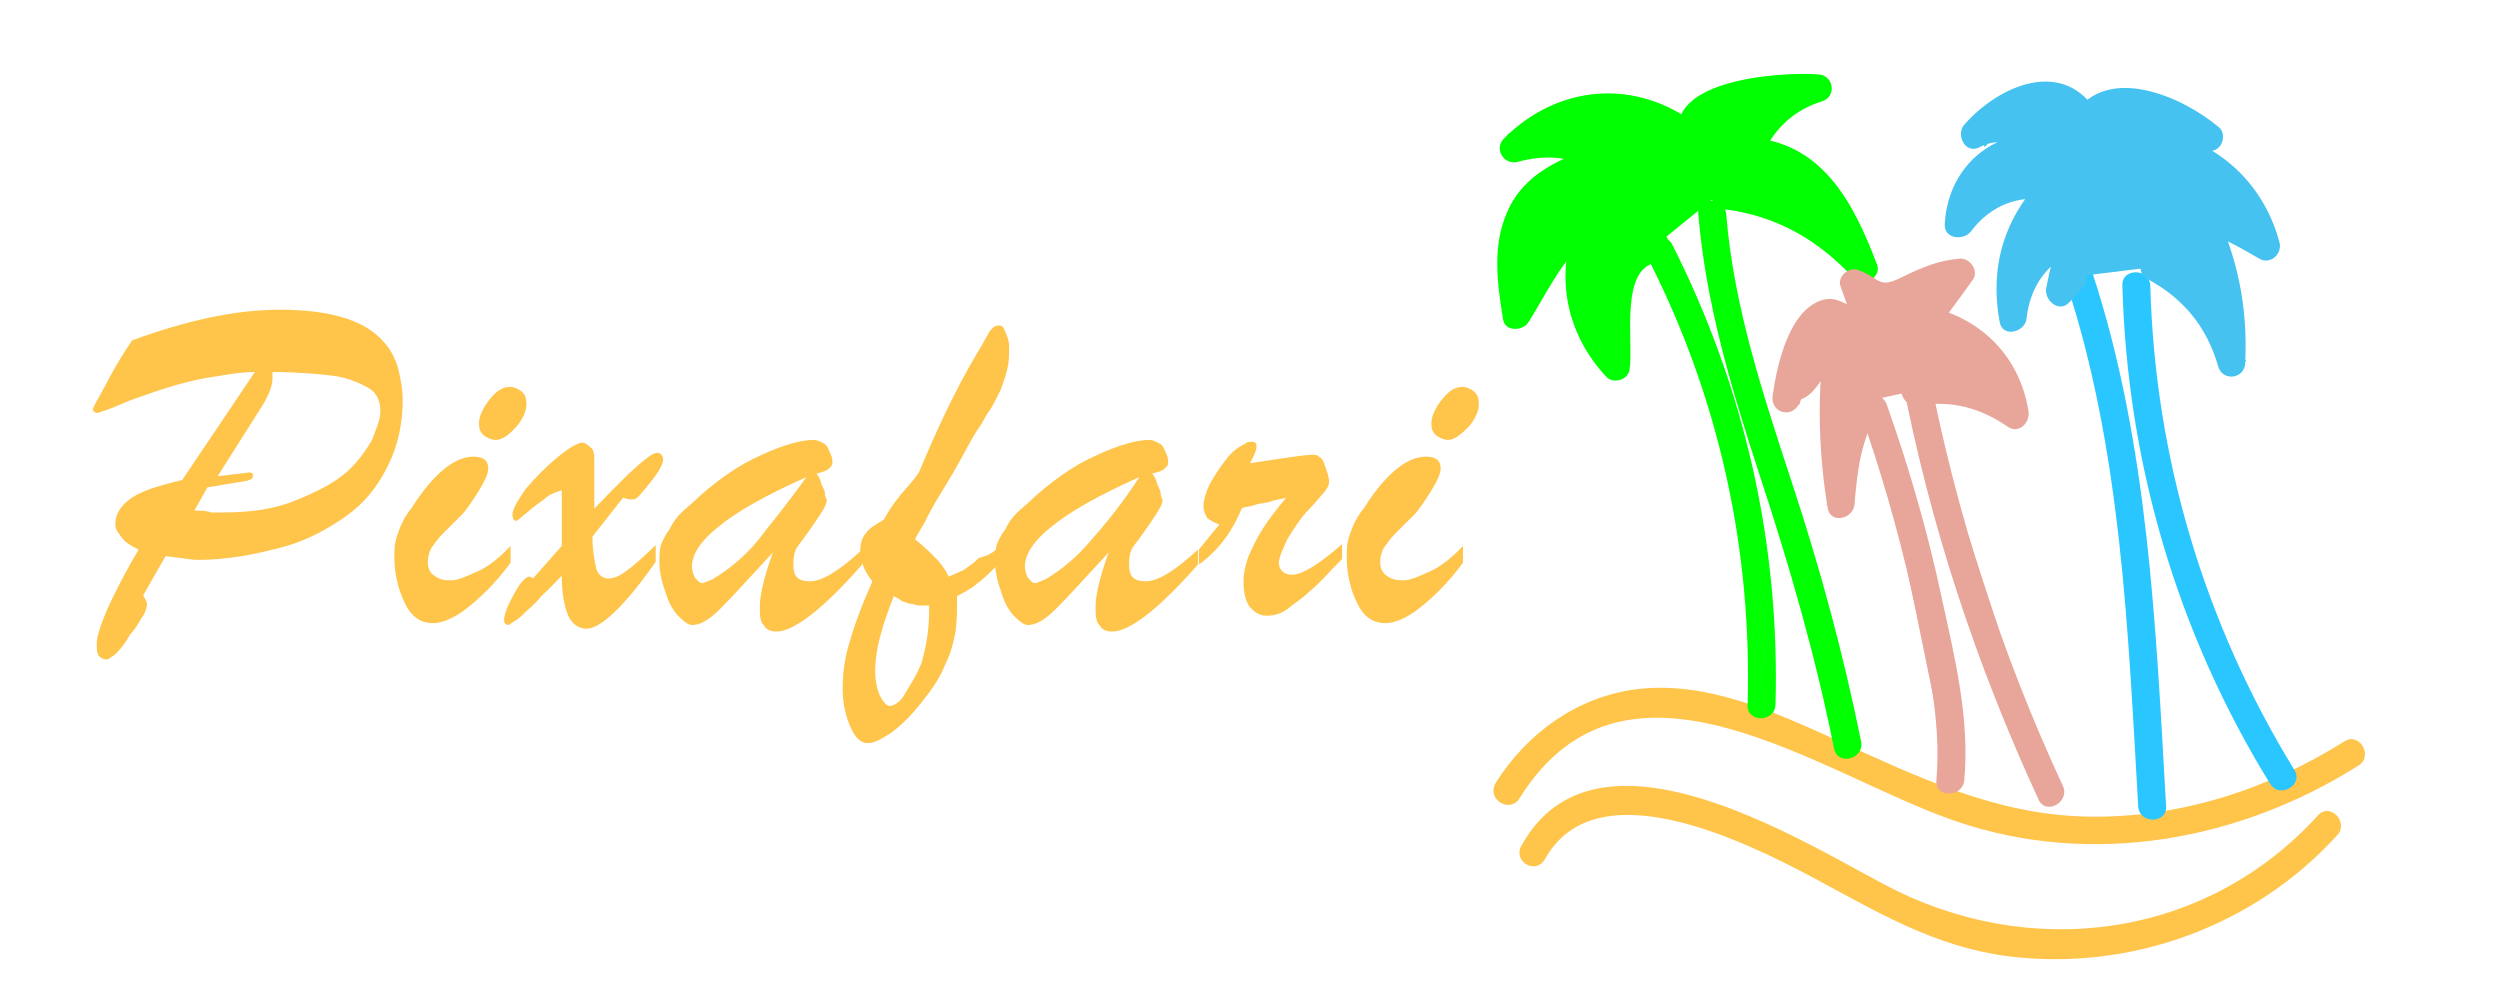 <?xml version="1.0" encoding="utf-8"?>
<!-- Generator: Adobe Illustrator 22.0.1, SVG Export Plug-In . SVG Version: 6.00 Build 0)  -->
<svg version="1.1" id="Layer_1" xmlns="http://www.w3.org/2000/svg" xmlns:xlink="http://www.w3.org/1999/xlink" x="0px" y="0px"
	 viewBox="0 0 268.8 107.7" style="enable-background:new 0 0 268.8 107.7;" xml:space="preserve">
<style type="text/css">
	.st0{fill:none;stroke:#000000;stroke-miterlimit:10;}
	.st1{fill:#FFC44A;}
	.st2{fill:#00FF00;}
	.st3{fill:#E8A599;}
	.st4{fill:#2AC6FF;}
	.st5{fill:#46C2F1;}
</style>
<g>
	<path class="st0" d="M173.7,32.8"/>
	<g>
		<g>
			<path class="st1" d="M163.4,85.8c11.5-18.4,32.5-2.4,46.9,2.5c14.6,5,30.5,2.1,43.3-6c1.6-1,0.1-3.6-1.5-2.6
				c-8.3,5.2-17.8,8.3-27.7,8.1s-18.3-4.3-27.1-8.3c-6.6-3-13.9-6.3-21.3-5.4c-6.4,0.8-11.8,4.7-15.2,10.1
				C159.8,86,162.4,87.5,163.4,85.8L163.4,85.8z"/>
		</g>
	</g>
	<g>
		<g>
			<path class="st1" d="M166.1,92.4c5.5-10,21.8-1.8,29.1,2.1c6.7,3.6,12.9,7.3,20.6,8.3c13.2,1.7,26.6-3.2,35.5-13
				c1.3-1.4-0.8-3.6-2.1-2.1c-12.1,13.3-31,15.7-46.6,7.4c-9.6-5.1-31.1-18.5-39-4.2C162.6,92.6,165.1,94.1,166.1,92.4L166.1,92.4z"
				/>
		</g>
	</g>
	<g>
		<g>
			<path class="st2" d="M177.2,27.8c7.6,14.9,11.2,31.2,10.7,48c-0.1,1.9,2.9,1.9,3,0c0.5-17.2-3.3-34.1-11.1-49.5
				C178.9,24.6,176.3,26.1,177.2,27.8L177.2,27.8z"/>
		</g>
	</g>
	<g>
		<g>
			<path class="st2" d="M182.6,23c0.8,9.7,3.6,18.9,6.6,28.1c3.2,9.7,6,19.4,8,29.4c0.4,1.9,3.3,1.1,2.9-0.8
				c-1.9-9.4-4.4-18.6-7.4-27.7c-3.1-9.5-6.3-19-7.1-29C185.4,21.1,182.4,21.1,182.6,23L182.6,23z"/>
		</g>
	</g>
	<g>
		<path class="st2" d="M178,26.4c-2.5-0.4-4.3,2.5-4.5,5.1c-0.2,2.5,0.6,5.2-0.1,7.6c-4-3.8-5.2-10.2-3-15.2c-0.8-0.4-1.5,0.4-2,1.1
			c-1.9,2.9-3.9,5.7-5.8,8.6c-0.6-4.2-1.2-8.9,1.4-12.3c1.9-2.5,5-3.7,7.9-4.6c-2.8-1.8-6.4-2.2-9.5-1.1c2.4-2.7,6-4.4,9.6-4.6
			c3.7-0.1,7.3,1.3,9.9,3.9c-0.6-0.3-0.4-1.3-0.1-1.9c1.3-2.1,3.6-3.3,6-3.7c2.4-0.4,4.8-0.3,7.3-0.1c-3.4,0.9-6.3,3.6-7.5,6.9
			c3.1-0.2,6.1,1.7,8.1,4.1s3.1,5.4,4.2,8.3c-3.7-4.4-9.2-7.3-14.9-7.8"/>
		<g>
			<path class="st2" d="M178,24.9c-7.6,0.4-5.2,8.8-6.1,13.8c0.8-0.2,1.7-0.4,2.5-0.7c-3.6-3.9-4.4-8.8-2.5-13.7
				c0.5-1.2-0.8-2-1.8-1.8c-3.9,0.6-6.7,7.5-8.7,10.4c0.9,0.1,1.8,0.2,2.7,0.4c-0.4-2.8-0.9-6.1,0.1-8.8c1.4-3.6,4.6-5,8.1-6.2
				c1.2-0.4,1.5-2.1,0.4-2.7c-3.4-1.9-6.9-2.3-10.6-1.2c0.5,0.8,1,1.7,1.5,2.5c5-5,12.1-5.4,17.5-0.7c1.3,1.1,3.1-0.3,2.4-1.8
				c-0.9-2,5.9-3.6,6.5-3.7c1.8-0.2,3.7,0,5.5,0.2c-0.1-1-0.3-2-0.4-2.9c-3.9,1.3-6.8,3.8-8.4,7.6c-0.5,1.1,0.1,2.2,1.3,2.3
				c6.4,0.3,8.9,6.3,10.9,11.4c0.8-0.5,1.7-1,2.5-1.5c-4.3-4.8-9.6-7.4-16-8.3c-1.9-0.3-1.9,2.8,0,3c5.6,0.7,10.1,3.3,13.9,7.4
				c1,1.1,3.1-0.1,2.5-1.5c-2.5-6.6-5.9-13.2-13.8-13.6c0.4,0.8,0.9,1.5,1.3,2.3c1.3-3.1,3.4-5.2,6.6-6.2c1.6-0.5,1.3-2.8-0.4-2.9
				c-3.9-0.3-18,0.5-14.5,8c0.8-0.6,1.6-1.2,2.4-1.8c-6.6-5.8-15.5-5.5-21.7,0.7c-1.1,1.1,0,2.9,1.5,2.5c3-0.8,5.6-0.6,8.3,0.9
				c0.1-0.9,0.2-1.8,0.4-2.7c-4,1.4-8,3-9.8,7.1c-1.7,3.7-1.1,7.8-0.5,11.6c0.2,1.4,2.1,1.3,2.7,0.4c1.3-1.9,4.6-8.7,6.9-9
				c-0.6-0.6-1.2-1.2-1.8-1.8c-2.2,5.9-1,12,3.3,16.6c0.7,0.8,2.3,0.4,2.5-0.7c0.5-2.9-1.2-11.3,3.2-11.6
				C179.9,27.8,179.9,24.8,178,24.9L178,24.9z"/>
		</g>
	</g>
	<g>
		<path class="st3" d="M201.5,43.9c2.9,8.3,5.2,16.8,6.8,25.4c0.9,5.2,2.1,9.3,1.4,14.5"/>
		<g>
			<path class="st3" d="M200,44.3c2.2,6.2,4,12.5,5.5,19c1.5,6.7,3.3,13.7,2.7,20.6c-0.2,1.9,2.8,1.9,3,0c0.6-6.6-1-13.1-2.4-19.5
				c-1.5-7.1-3.5-14-5.9-20.8C202.3,41.7,199.4,42.4,200,44.3L200,44.3z"/>
		</g>
	</g>
	<g>
		<path class="st3" d="M206,40.3c2.9,15.5,7.8,30.6,14.6,44.9"/>
		<g>
			<path class="st3" d="M204.5,40.7c3,15.7,8,30.8,14.7,45.3c0.8,1.7,3.4,0.2,2.6-1.5c-6.6-14.2-11.4-29.1-14.4-44.5
				C207.1,38,204.2,38.8,204.5,40.7L204.5,40.7z"/>
		</g>
	</g>
	<g>
		<path class="st3" d="M200.9,43.1c-2.3,3.1-2.7,7.3-3,11.1c-1-5.4-1.1-10.9-0.4-16.3c-1.1-0.2-1.8,1-2.3,2s-1.4,2.1-2.4,1.7
			c-0.2,0.4-0.4,0.9-0.6,1.3c0.3-3,1.3-5.8,3.1-8.2c0.4-0.5,0.8-1,1.4-1.2c1.6-0.4,2.8,1.9,4.5,1.9c-0.6-1.7-1.2-3.3-1.7-5
			c1.3-0.1,1.6,2,2.7,2.4c1,0.4,1.9-0.6,2.7-1.3c1.6-1.5,3.8-2.3,6-2.3c-1.2,1.7-2.5,3.4-3.7,5.1c4.9,0.8,9,5.2,9.5,10.2
			c-3-2.3-7.1-3.3-10.8-2.5"/>
		<g>
			<path class="st3" d="M199.6,42.4c-2.3,3.6-2.8,7.7-3.2,11.9c1-0.1,2-0.3,2.9-0.4c-0.9-5.3-1-10.5-0.4-15.9c0.1-1-1-1.6-1.9-1.4
				c-1.8,0.4-3.1,3.6-4.4,3.7c-0.7,0-1.2,0.5-1.4,1.1c-0.2,0.4-0.4,0.9-0.6,1.3c1,0.3,1.9,0.5,2.9,0.8c0.3-2.3,0.8-6.2,3.1-7.3
				c1.6-0.8,2.2,0.4,4,0.9c1,0.2,2.2-0.7,1.8-1.8c-0.6-1.7-1.2-3.3-1.7-5c-0.6,0.6-1.2,1.2-1.8,1.8c1.9,0.6,1.7,2.7,4.1,2.4
				c2.9-0.4,4.5-3.4,7.8-3.6c-0.4-0.8-0.9-1.5-1.3-2.3c-1.2,1.7-2.5,3.4-3.7,5.1c-0.6,0.8,0,2,0.9,2.2c4.7,1.1,7.7,4.4,8.5,9.1
				c0.7-0.6,1.5-1.1,2.2-1.7c-3.7-2.5-7.6-3.3-11.9-2.6c-1.9,0.3-1.1,3.2,0.8,2.9c3.6-0.6,6.7,0.3,9.6,2.3c1.2,0.8,2.4-0.5,2.2-1.7
				c-0.9-5.7-4.9-9.9-10.6-11.2c0.3,0.7,0.6,1.5,0.9,2.2c1.2-1.7,2.5-3.4,3.7-5.1c0.7-0.9-0.2-2.3-1.3-2.3c-2.4,0.2-4,0.9-6.1,1.9
				c-2.9,1.5-2.4,0.2-5-0.7c-1-0.3-2.2,0.8-1.8,1.8c0.6,1.7,1.2,3.3,1.7,5c0.6-0.6,1.2-1.2,1.8-1.8c-2.7-0.6-3.8-3-6.6-1.2
				c-2.7,1.8-3.8,6.8-4.2,9.7c-0.3,1.9,2.1,2.6,2.9,0.8c0.2-0.4,0.4-0.9,0.6-1.3c-0.5,0.4-1,0.7-1.4,1.1c2.9-0.1,2.8-3.3,5.2-3.8
				c-0.6-0.5-1.3-1-1.9-1.4c-0.6,5.6-0.4,11.1,0.5,16.7c0.3,1.8,2.8,1.2,2.9-0.4c0.3-3.7,0.7-7.1,2.8-10.4
				C203.2,42.2,200.6,40.7,199.6,42.4L199.6,42.4z"/>
		</g>
	</g>
	<g>
		<g>
			<path class="st4" d="M222.1,30.2c6,18.1,6.7,37.6,7.8,56.5c0.1,1.9,3.1,1.9,3,0c-1.1-19.2-1.9-39-7.9-57.3
				C224.3,27.6,221.4,28.3,222.1,30.2L222.1,30.2z"/>
		</g>
	</g>
	<g>
		<g>
			<path class="st4" d="M228.2,30.7c0.5,19,5.9,37.4,15.9,53.6c1,1.6,3.6,0.1,2.6-1.5c-9.7-15.8-15-33.6-15.5-52.1
				C231.1,28.8,228.1,28.8,228.2,30.7L228.2,30.7z"/>
		</g>
	</g>
	<g>
		<path class="st5" d="M231.7,28.7c4.1,2,7.2,5.9,8.3,10.3c0.4-5.5-0.7-11.1-3.2-15.9c2.4,0.9,4.7,2.1,6.9,3.5
			c-1.3-5.9-6.7-10.7-12.8-11.2c2.2,0.1,4.4-0.1,6.6-0.6c-2.5-2.3-5.9-3.7-9.3-3.7c-1.6,0-3.5,0.5-4,2c-0.9-2.3-3.8-3.3-6.1-2.7
			c-2.4,0.5-4.3,2.2-5.9,4.1c2.3-1.3,5.6-0.6,7.2,1.5c-4.6-0.7-9.3,3.6-9,8.2c2.1-3.3,6.5-5,10.3-4.1c-3.8,3.5-5.6,9.1-4.4,14.1
			c0.2-3.9,2.9-7.6,6.7-8.9c-0.9,1.9-1.4,4-1.7,6c0.5-0.5,0.9-1,1.4-1.5"/>
		<g>
			<path class="st5" d="M230.9,30c3.9,2.1,6.4,5.2,7.6,9.4c0.5,1.7,2.9,1.3,2.9-0.4c0.3-5.9-0.8-11.4-3.4-16.7
				c-0.6,0.7-1.1,1.5-1.7,2.2c2.3,0.9,4.4,2,6.6,3.3c1.1,0.7,2.5-0.4,2.2-1.7c-1.8-6.8-7.2-11.4-14.2-12.3c0,1,0,2,0,3
				c2.4,0,4.7-0.2,7-0.6c1.1-0.2,1.5-1.8,0.7-2.5c-3.9-3.3-12-6.9-15.6-1.4c0.9,0,1.7,0,2.6,0c-3.6-6.2-10.6-3.2-14.4,1.1
				c-0.9,1,0,3.1,1.5,2.5c2-1.1,4-0.7,5.8,1.1c0.4-0.9,0.7-1.7,1.1-2.6c-5.8-0.3-10.2,3.9-10.5,9.7c-0.1,1.6,2,1.8,2.8,0.8
				c2.1-2.8,5.1-4,8.6-3.4c-0.2-0.8-0.4-1.7-0.7-2.5c-4.3,4.3-5.9,9.7-4.8,15.6c0.3,1.8,2.8,1.1,2.9-0.4c0.4-3.5,2.3-6.1,5.6-7.4
				c-0.6-0.6-1.2-1.2-1.8-1.8c-0.8,2-1.3,3.9-1.7,6c-0.2,1.3,1.4,2.7,2.5,1.5c0.5-0.5,0.9-1,1.4-1.5c1.3-1.4-0.8-3.6-2.1-2.1
				c-0.5,0.5-0.9,1-1.4,1.5c0.8,0.5,1.7,1,2.5,1.5c0.3-2.1,0.8-4,1.7-6c0.4-1-0.8-2.3-1.8-1.8c-4.6,1.9-7.2,5.4-7.8,10.3
				c1-0.1,2-0.3,2.9-0.4c-0.9-4.8,0.5-9.2,4-12.6c0.7-0.7,0.5-2.3-0.7-2.5c-4.9-0.8-9,0.8-12,4.8c0.9,0.3,1.9,0.5,2.8,0.8
				c0.2-4.2,3.3-6.9,7.5-6.7c1.3,0.1,2-1.7,1.1-2.6c-2.5-2.4-5.4-3.1-8.7-1.9c0.5,0.8,1,1.7,1.5,2.5c2.2-2.4,6.9-6.4,9.7-1.7
				c0.6,1,2,0.9,2.6,0c2.3-3.5,8.9,0.3,10.9,2c0.2-0.8,0.4-1.7,0.7-2.5c-2.1,0.4-4.1,0.5-6.2,0.5c-2,0-1.9,2.8,0,3
				c5.7,0.7,9.9,4.6,11.3,10.1c0.7-0.6,1.5-1.1,2.2-1.7c-2.3-1.4-4.7-2.6-7.3-3.6c-1.3-0.5-2.2,1.2-1.7,2.2c2.3,4.8,3.3,9.8,3,15.2
				c1-0.1,2-0.3,2.9-0.4c-1.4-4.9-4.4-8.7-9-11.2C230.7,26.5,229.2,29.1,230.9,30L230.9,30z"/>
		</g>
	</g>
</g>
<g>
	<path class="st1" d="M19.6,51.6L27.4,40c-1.8,0-3.6,0.4-5.6,0.7c-2,0.4-3.6,0.9-5.1,1.4c-1.4,0.5-2.7,0.9-3.8,1.4
		c-1.1,0.5-1.8,0.7-2.4,0.9c-0.2,0-0.2,0-0.4-0.2C10,44.4,10,44.2,10,44c0-0.2,0.4-0.9,1.3-2.5c0.7-1.4,1.8-3.3,2.9-4.9
		c6-2.2,11.2-3.3,15.9-3.3c5.3,0,9.1,1.1,11.1,3.4c0.7,0.7,1.3,1.8,1.6,2.9s0.5,2.4,0.5,3.4c0,2.5-0.5,4.9-1.6,7.1
		c-1.1,2.2-2.5,4-4.5,5.4c-2,1.4-4.3,2.7-7.1,3.4c-2.7,0.7-5.6,1.3-8.9,1.3c-0.5,0-1.6-0.2-3.4-0.4l-2.4,4.2
		c0.2,0.4,0.4,0.7,0.4,0.9c0,0.5-0.2,0.9-0.4,1.3c-0.4,0.5-0.7,1.3-1.4,2c-0.5,0.9-0.9,1.4-1.1,1.6c-0.2,0.2-0.4,0.5-0.7,0.7
		c-0.4,0.2-0.5,0.4-0.7,0.4c-0.5,0-0.7-0.2-0.9-0.4c-0.2-0.4-0.2-0.7-0.2-1.3c0-0.7,0.4-2,1.1-3.6c0.7-1.6,1.8-3.8,3.4-6.5
		c-0.7-0.4-1.4-0.7-1.8-1.3c-0.4-0.5-0.7-0.9-0.7-1.4c0-1.1,0.5-2,1.8-2.9C15.4,52.7,17.2,52.2,19.6,51.6z M22.3,52.4l-1.4,2.5
		c0.7,0,1.3,0,1.8,0.2c0.5,0,0.9,0,1.3,0c3.1,0,5.6-0.4,7.8-1.3s4-1.8,5.3-2.9s2.2-2.4,2.9-3.6c0.5-1.3,0.9-2.2,0.9-3.1
		c0-1.1-0.4-2-1.3-2.5c-0.9-0.5-2.2-1.1-3.8-1.3c-1.6-0.2-3.8-0.4-6.5-0.4c0,0.2,0,0.4,0,0.7c0,0.9-0.5,2-1.4,3.4l-4.5,7.1l3.4-0.4
		c0.4,0,0.4,0.2,0.4,0.4c0,0.2-0.2,0.4-0.7,0.5L22.3,52.4z"/>
	<path class="st1" d="M54.9,58.7v1.8c-1.6,2.2-3.3,3.8-4.7,4.9c-1.4,1.1-2.7,1.6-3.6,1.6c-1.4,0-2.4-0.7-3.1-2.2s-1.1-3.1-1.1-4.9
		c0-0.7,0-1.3,0.2-2c0.2-0.7,0.4-1.1,0.5-1.4c0.2-0.4,0.5-1.1,1.1-1.8c2.4-3.8,4.7-5.6,6.7-5.6c1.1,0,1.6,0.4,1.6,1.3
		c0,0.5-0.4,1.4-1.1,2.5c-0.7,1.1-1.3,2-1.8,2.5c-1.4,1.4-2.5,2.4-2.9,3.1c-0.5,0.5-0.7,1.3-0.7,2c0,0.5,0.2,1.1,0.7,1.4
		c0.5,0.4,1.1,0.5,1.8,0.5s1.6-0.4,2.7-0.9C52.2,61.1,53.5,60.2,54.9,58.7z M53.3,47.3c-0.4,0-0.9-0.2-1.3-0.5
		c-0.4-0.4-0.5-0.7-0.5-1.3c0-0.7,0.4-1.6,1.1-2.5s1.4-1.4,2.2-1.4c0.5,0,0.9,0.2,1.3,0.5c0.4,0.4,0.5,0.7,0.5,1.4s-0.4,1.6-1.1,2.4
		S54,47.3,53.3,47.3z"/>
	<path class="st1" d="M60.4,58.7v-6c-0.5,0.2-1.3,0.4-1.8,0.9c-0.5,0.4-1.3,0.9-1.8,1.4C56,55.6,55.7,56,55.5,56
		c-0.2,0-0.4-0.2-0.4-0.7s0.5-1.4,1.4-2.7c1.1-1.3,2.2-2.4,3.4-3.4s2.2-1.6,2.7-1.6c0.4,0,0.5,0.2,0.9,0.5s0.4,0.9,0.4,1.4
		c0,0.4,0,0.9,0,1.3s0,0.9,0,1.4s0,1.4,0,2.5c3.8-4,6-6,6.7-6c0.2,0,0.4,0,0.5,0.2c0.2,0.2,0.2,0.4,0.2,0.5c0,0.5-0.5,1.4-1.4,2.5
		s-1.4,1.8-1.8,1.8c-0.4,0-0.7,0-1.1-0.2l-3.3,4.2c0,1.4,0.2,2.5,0.4,3.4c0.2,0.7,0.7,1.1,1.3,1.1c0.5,0,1.1-0.2,1.8-0.7
		c0.7-0.5,1.8-1.4,3.3-2.9v1.8c-3.4,4.9-6,7.2-7.4,7.2c-0.9,0-1.6-0.5-2-1.4c-0.4-0.9-0.7-2.4-0.7-4.3c-0.5,0.5-1.3,1.4-2.2,2.2
		c-0.7,0.9-1.4,1.4-1.8,1.8c-0.4,0.4-0.7,0.7-1.1,0.9c-0.4,0.2-0.5,0.4-0.7,0.4c-0.2,0-0.4-0.2-0.4-0.5c0-0.7,0.4-1.6,1.1-2.9
		c0.7-1.3,1.3-1.8,1.6-1.8c0,0,0.2,0,0.4,0.2L60.4,58.7z"/>
	<path class="st1" d="M74.3,54.2c2.5-2.4,5.1-4.2,7.6-5.3c2.4-1.1,4.3-1.6,5.6-1.6c0.4,0,0.7,0.2,1.1,0.4c0.4,0.2,0.5,0.7,0.7,1.1
		s0.2,0.7,0.2,0.9c0,0.4-0.2,0.5-0.4,0.7c-0.2,0.2-0.7,0.4-1.3,0.5c0.2,0.4,0.4,0.5,0.5,1.1c0.2,0.5,0.4,0.7,0.4,1.1
		c0,0.4,0.2,0.5,0.2,0.7c0,0.4-0.4,1.1-1.3,2.4c-0.9,1.3-1.4,2-1.8,2.5c-0.4,0.5-0.5,1.3-0.5,2c0,1.3,0.5,1.8,1.8,1.8
		s3.1-1.1,5.6-3.4v1.6c-4.3,4.9-7.4,7.2-9.2,7.2c-0.7,0-1.1-0.2-1.4-0.7c-0.4-0.4-0.4-1.1-0.4-2c0-1.3,0.5-3.3,1.4-5.8
		c-2.5,2.7-4.3,4.7-5.6,6s-2.2,1.8-3.1,1.8c-0.4,0-0.9-0.4-1.4-0.9c-0.5-0.5-1.1-1.4-1.4-2.5c-0.4-1.1-0.7-2.2-0.7-3.3
		c0-0.7,0-1.4,0.2-2c0.2-0.5,0.5-1.1,0.9-1.6C72.5,55.8,73.2,55.1,74.3,54.2z M86.7,51.3c-4.5,2-7.6,3.8-9.4,5.3
		c-1.8,1.4-2.9,2.9-2.9,4.3c0,0.5,0.2,1.1,0.4,1.3c0.2,0.2,0.4,0.5,0.7,0.5c0.2,0,0.5-0.2,1.1-0.4c1.8-1.1,3.4-2.4,4.9-4.2
		C82.7,56.5,84.5,54.4,86.7,51.3z"/>
	<path class="st1" d="M107.5,58.7v1.8c-1.1,1.1-1.8,1.8-2.4,2.2c-0.5,0.5-1.3,0.9-2.2,1.4c0,1.6,0,2.9-0.2,4
		c-0.2,1.1-0.5,2.2-1.1,3.4c-0.5,1.3-1.3,2.5-2.5,4c-1.1,1.4-2.2,2.5-3.3,3.3c-1.1,0.7-1.8,1.1-2.5,1.1s-1.3-0.5-1.8-1.6
		c-0.5-1.1-0.9-2.5-0.9-4.2c0-1.6,0.2-3.3,0.7-4.9c0.5-1.8,1.3-4,2.5-6.7c-0.9-1.1-1.3-2.2-1.3-3.3c0-0.9,0.2-1.4,0.7-2
		c0.4-0.5,1.1-0.9,1.8-1.3c0.5-0.9,1.1-1.8,1.6-2.4c0.5-0.7,1.3-1.4,2.2-2.7c1.8-4.3,3.8-8.7,6.3-12.9c0.7-1.1,1.1-2,1.4-2.4
		c0.4-0.4,0.5-0.5,0.9-0.5c0.4,0,0.5,0.2,0.7,0.7c0.2,0.5,0.4,0.9,0.4,1.6c0,0.9,0,1.6-0.2,2.4s-0.4,1.4-0.7,2.2
		c-0.4,0.7-0.7,1.6-1.4,2.5c-0.5,0.9-0.9,1.6-1.1,1.8c-0.9,1.4-1.8,3.3-2.9,5.1c-1.1,1.8-2,3.3-2.5,4.3c-0.5,1.1-1.1,1.8-1.3,2.4
		c0.9,0.7,1.6,1.4,2.2,2c0.5,0.5,1.1,1.3,1.4,2c0.5-0.2,1.1-0.5,1.6-0.7c0.5-0.4,1.1-0.7,1.6-1.3C106.2,59.8,107,59.3,107.5,58.7z
		 M99.9,65.6v-0.5c-0.5,0-0.9,0-1.1,0c-0.4,0-0.5-0.2-1.1-0.2c-0.4-0.2-0.7-0.2-0.9-0.4c-0.2-0.2-0.4-0.2-0.7-0.4
		c-1.3,3.3-2,5.8-2,8c0,1.1,0.2,2,0.5,2.7c0.4,0.7,0.7,1.1,1.1,1.1c0.4,0,1.1-0.4,1.6-1.3c0.5-0.9,1.3-2,1.8-3.4
		C99.5,69.8,99.9,68,99.9,65.6z"/>
	<path class="st1" d="M110.4,54.2c2.5-2.4,5.1-4.2,7.6-5.3c2.4-1.1,4.3-1.6,5.6-1.6c0.4,0,0.7,0.2,1.1,0.4c0.4,0.2,0.5,0.7,0.7,1.1
		s0.2,0.7,0.2,0.9c0,0.4-0.2,0.5-0.4,0.7c-0.2,0.2-0.7,0.4-1.3,0.5c0.2,0.4,0.4,0.5,0.5,1.1c0.2,0.5,0.4,0.7,0.4,1.1
		c0,0.4,0.2,0.5,0.2,0.7c0,0.4-0.4,1.1-1.3,2.4c-0.9,1.3-1.4,2-1.8,2.5c-0.4,0.5-0.5,1.3-0.5,2c0,1.3,0.5,1.8,1.8,1.8
		s3.1-1.1,5.6-3.4v1.6c-4.3,4.9-7.4,7.2-9.2,7.2c-0.7,0-1.1-0.2-1.4-0.7c-0.4-0.4-0.4-1.1-0.4-2c0-1.3,0.5-3.3,1.4-5.8
		c-2.5,2.7-4.3,4.7-5.6,6c-1.3,1.3-2.2,1.8-3.1,1.8c-0.4,0-0.9-0.4-1.4-0.9s-1.1-1.4-1.4-2.5c-0.4-1.1-0.7-2.2-0.7-3.3
		c0-0.7,0-1.4,0.2-2c0.2-0.5,0.5-1.1,0.9-1.6C108.6,55.8,109.3,55.1,110.4,54.2z M122.5,51.3c-4.5,2-7.6,3.8-9.4,5.3
		c-1.8,1.4-2.9,2.9-2.9,4.3c0,0.5,0.2,1.1,0.4,1.3c0.2,0.2,0.4,0.5,0.7,0.5c0.2,0,0.5-0.2,1.1-0.4c1.8-1.1,3.4-2.4,4.9-4.2
		C118.7,56.5,120.5,54.4,122.5,51.3z"/>
	<path class="st1" d="M128.9,60.7v-1.6c0.9-1.1,1.6-2,2.2-2.7c-0.5-0.2-0.9-0.4-1.3-0.7c-0.2-0.4-0.4-0.7-0.4-1.3
		c0-0.5,0.2-1.4,0.7-2.4c0.5-0.9,1.1-1.8,1.8-2.7c0.7-0.9,1.4-1.3,2-1.6c0.2-0.2,0.5-0.2,0.7-0.2c0.4,0,0.5,0.2,0.5,0.5
		c0,0.4-0.2,0.9-0.7,1.8c3.4-0.5,5.8-0.9,6.7-0.9c0.4,0,0.5,0,0.7,0.2c0.4,0.2,0.5,0.5,0.7,1.1s0.4,1.1,0.4,1.6
		c0,0.4-0.2,0.7-0.5,1.1c-0.4,0.4-0.9,1.1-1.6,1.8c-0.9,0.9-1.6,2-2.4,3.3c-0.5,1.1-0.9,2-0.9,2.5c0,0.7,0.5,1.3,1.4,1.3
		c1.1,0,2.9-1.1,5.4-3.3v1.6c-1.4,1.4-2.5,2.7-3.4,3.4c-0.9,0.9-1.8,1.4-2.5,2c-0.7,0.5-1.4,0.7-2.2,0.7s-1.3-0.4-1.8-0.9
		c-0.5-0.7-0.7-1.6-0.7-2.9c0-0.7,0.2-1.6,0.5-2.5c0.4-0.9,0.9-2,1.6-3.1c0.7-1.1,1.6-2.2,2.5-3.3c-0.5,0.2-1.1,0.2-1.6,0.4
		c-0.5,0.2-1.3,0.2-1.8,0.4c-0.5,0.2-1.3,0.2-1.4,0.4C132.5,57.1,131.1,59.1,128.9,60.7z"/>
	<path class="st1" d="M157.3,58.7v1.8c-1.6,2.2-3.3,3.8-4.7,4.9c-1.4,1.1-2.7,1.6-3.6,1.6c-1.4,0-2.4-0.7-3.1-2.2
		c-0.7-1.4-1.1-3.1-1.1-4.9c0-0.7,0-1.3,0.2-2c0.2-0.7,0.4-1.1,0.5-1.4c0.2-0.4,0.5-1.1,1.1-1.8c2.4-3.8,4.7-5.6,6.7-5.6
		c1.1,0,1.6,0.4,1.6,1.3c0,0.5-0.4,1.4-1.1,2.5c-0.7,1.1-1.3,2-1.8,2.5c-1.4,1.4-2.5,2.4-2.9,3.1c-0.5,0.5-0.7,1.3-0.7,2
		c0,0.5,0.2,1.1,0.7,1.4c0.5,0.4,1.1,0.5,1.8,0.5c0.7,0,1.6-0.4,2.7-0.9C154.6,61.1,155.9,60.2,157.3,58.7z M155.7,47.3
		c-0.4,0-0.9-0.2-1.3-0.5c-0.4-0.4-0.5-0.7-0.5-1.3c0-0.7,0.4-1.6,1.1-2.5c0.7-0.9,1.4-1.4,2.2-1.4c0.5,0,0.9,0.2,1.3,0.5
		c0.4,0.4,0.5,0.7,0.5,1.4s-0.4,1.6-1.1,2.4C157.2,46.6,156.4,47.3,155.7,47.3z"/>
</g>
</svg>
